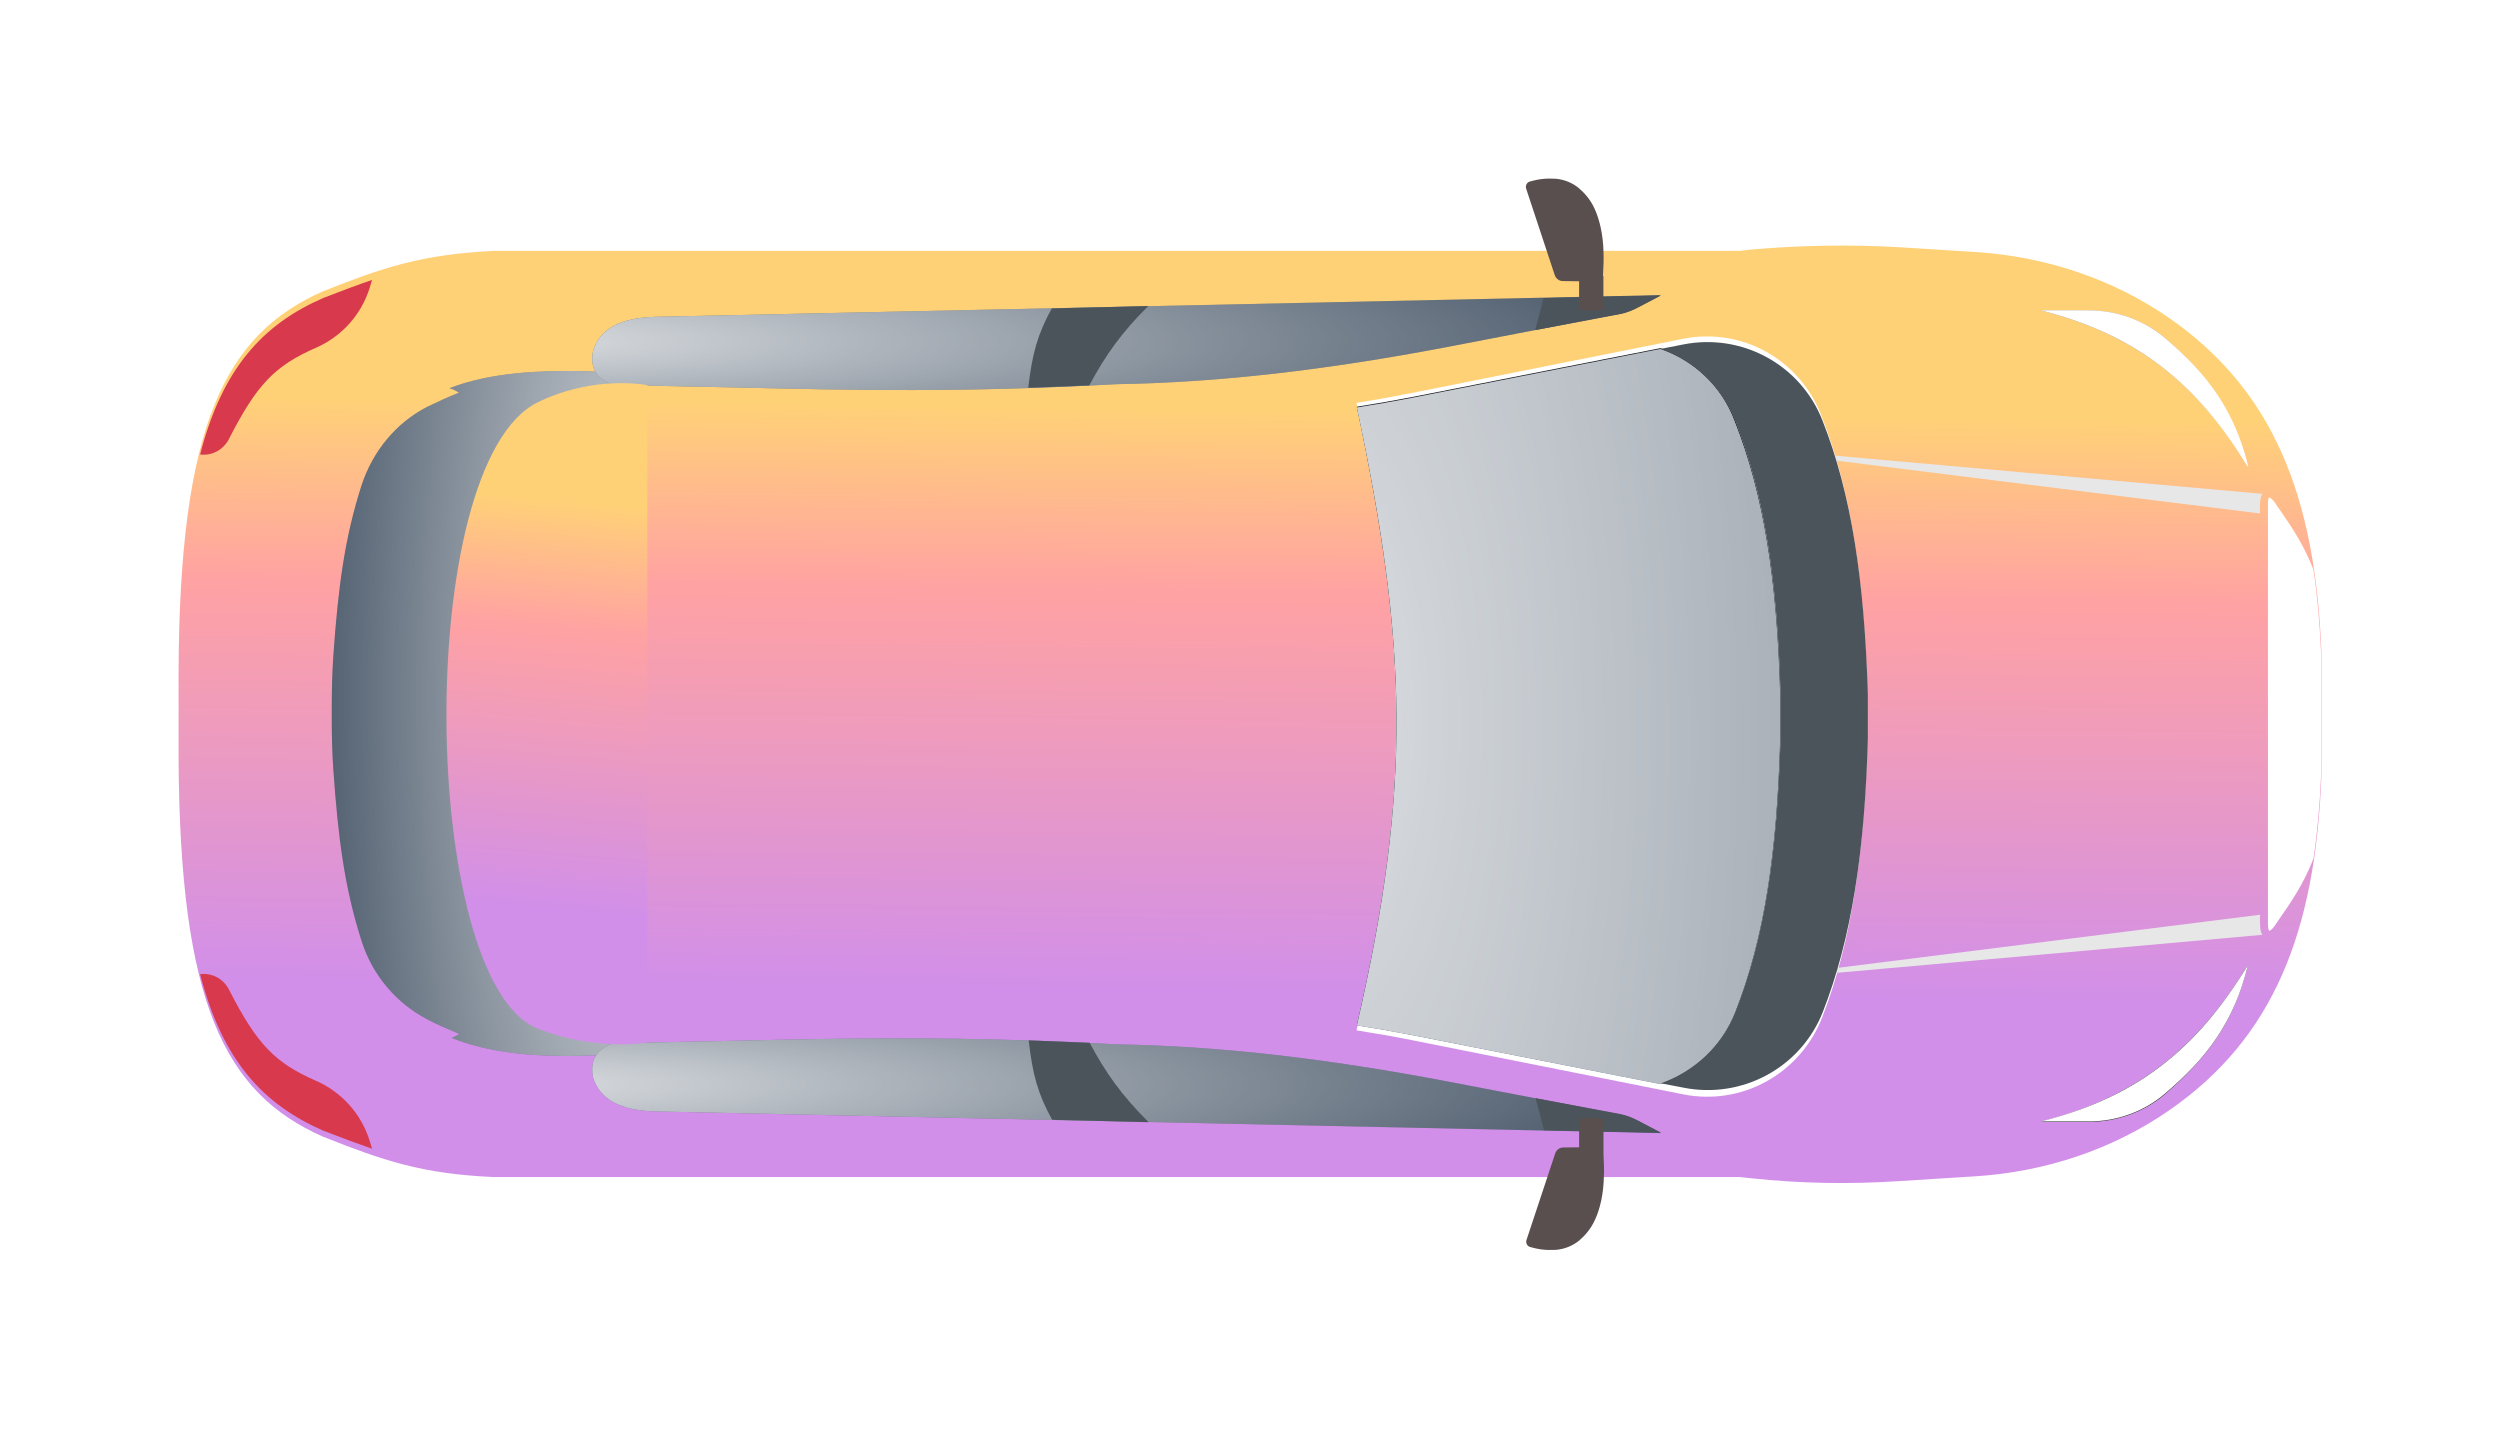 <svg width="28" height="16" viewBox="0 0 28 16" fill="none" xmlns="http://www.w3.org/2000/svg">
<g id="Car" filter="url(#filter0_d_1476_2205)">
<path id="color" d="M21.276 0.769L22.134 0.823C22.907 0.874 23.658 1.12 24.297 1.563C25.464 2.375 25.933 3.562 26 5.309V6.692C25.933 8.435 25.464 9.627 24.297 10.434C23.658 10.877 22.907 11.123 22.134 11.174L21.276 11.228C20.722 11.265 20.163 11.256 19.609 11.196L19.484 11.183H5.526C4.713 11.146 4.288 10.996 3.618 10.731C2.51 10.243 2.013 9.225 2 6.482V5.51C2.013 2.767 2.514 1.75 3.618 1.262C4.288 0.997 4.713 0.851 5.526 0.81H19.479L19.605 0.796C20.159 0.746 20.717 0.737 21.276 0.769ZM18.849 1.795L15.81 2.402C15.604 2.443 15.399 2.48 15.193 2.512C15.756 5.2 15.815 6.82 15.193 9.54C15.399 9.572 15.604 9.608 15.81 9.649L18.849 10.256C19.506 10.389 20.163 10.028 20.409 9.394C20.735 8.554 20.878 7.582 20.914 6.281V5.779C20.878 4.479 20.731 3.502 20.404 2.667C20.163 2.024 19.506 1.663 18.849 1.795Z" fill="url(#paint0_linear_1476_2205)"/>
<g id="lines">
<path id="Vector" d="M25.339 8.47L20.558 8.897V8.843L25.312 8.245C25.312 8.349 25.308 8.425 25.339 8.47Z" fill="#E7E7E7"/>
<path id="Vector_2" d="M25.339 3.531L20.558 3.104V3.158L25.312 3.751C25.312 3.652 25.308 3.576 25.339 3.531Z" fill="#E7E7E7"/>
</g>
<g id="window">
<path id="Vector_3" d="M6.351 2.155C5.815 2.155 5.382 2.213 5.034 2.348C5.069 2.357 5.105 2.375 5.141 2.398C5.016 2.447 4.899 2.501 4.788 2.555C4.435 2.735 4.176 3.054 4.051 3.431C3.859 4.025 3.787 4.582 3.733 5.351C3.72 5.544 3.716 5.733 3.716 5.926V6.052C3.716 6.24 3.72 6.429 3.733 6.614C3.787 7.387 3.859 7.944 4.051 8.542C4.171 8.919 4.435 9.234 4.788 9.418C4.899 9.477 5.016 9.526 5.145 9.58C5.118 9.598 5.092 9.611 5.06 9.625C5.404 9.764 5.829 9.827 6.351 9.827C6.579 9.827 6.812 9.814 7.044 9.791V2.195C6.807 2.164 6.579 2.155 6.351 2.155Z" fill="#4B545A"/>
<g id="Vector_4">
<path d="M6.351 2.155C5.815 2.155 5.382 2.213 5.034 2.348C5.069 2.357 5.105 2.375 5.141 2.398C5.016 2.447 4.899 2.501 4.788 2.555C4.435 2.735 4.176 3.054 4.051 3.431C3.859 4.025 3.787 4.582 3.733 5.351C3.72 5.544 3.716 5.733 3.716 5.926V6.052C3.716 6.24 3.72 6.429 3.733 6.614C3.787 7.387 3.859 7.944 4.051 8.542C4.171 8.919 4.435 9.234 4.788 9.418C4.899 9.477 5.016 9.526 5.145 9.58C5.118 9.598 5.092 9.611 5.06 9.625C5.404 9.764 5.829 9.827 6.351 9.827C6.579 9.827 6.812 9.814 7.044 9.791V2.195C6.807 2.164 6.579 2.155 6.351 2.155Z" fill="#4388FC" fill-opacity="0.1"/>
<path d="M6.351 2.155C5.815 2.155 5.382 2.213 5.034 2.348C5.069 2.357 5.105 2.375 5.141 2.398C5.016 2.447 4.899 2.501 4.788 2.555C4.435 2.735 4.176 3.054 4.051 3.431C3.859 4.025 3.787 4.582 3.733 5.351C3.72 5.544 3.716 5.733 3.716 5.926V6.052C3.716 6.24 3.72 6.429 3.733 6.614C3.787 7.387 3.859 7.944 4.051 8.542C4.171 8.919 4.435 9.234 4.788 9.418C4.899 9.477 5.016 9.526 5.145 9.58C5.118 9.598 5.092 9.611 5.06 9.625C5.404 9.764 5.829 9.827 6.351 9.827C6.579 9.827 6.812 9.814 7.044 9.791V2.195C6.807 2.164 6.579 2.155 6.351 2.155Z" fill="url(#paint1_radial_1476_2205)"/>
</g>
</g>
<g id="window_2">
<path id="Vector_5" d="M8.21 9.657C7.799 9.666 7.374 9.675 6.905 9.684C6.87 9.684 6.834 9.693 6.803 9.711C6.66 9.787 6.611 9.895 6.642 10.066C6.718 10.313 6.946 10.439 7.348 10.448L18.575 10.69C18.584 10.69 18.593 10.69 18.602 10.69C18.597 10.686 18.588 10.681 18.579 10.677L18.329 10.547C18.275 10.52 18.217 10.497 18.155 10.484L16.225 10.115C14.858 9.854 13.647 9.715 12.512 9.697C10.774 9.603 9.586 9.625 8.21 9.657Z" fill="#4B545A"/>
<g id="Vector_6">
<path d="M8.21 9.657C7.799 9.666 7.374 9.675 6.905 9.684C6.87 9.684 6.834 9.693 6.803 9.711C6.66 9.787 6.611 9.895 6.642 10.066C6.718 10.313 6.946 10.439 7.348 10.448L18.575 10.69C18.584 10.69 18.593 10.69 18.602 10.69C18.597 10.686 18.588 10.681 18.579 10.677L18.329 10.547C18.275 10.52 18.217 10.497 18.155 10.484L16.225 10.115C14.858 9.854 13.647 9.715 12.512 9.697C10.774 9.603 9.586 9.625 8.21 9.657Z" fill="#4388FC" fill-opacity="0.1"/>
<path d="M8.21 9.657C7.799 9.666 7.374 9.675 6.905 9.684C6.87 9.684 6.834 9.693 6.803 9.711C6.66 9.787 6.611 9.895 6.642 10.066C6.718 10.313 6.946 10.439 7.348 10.448L18.575 10.69C18.584 10.69 18.593 10.69 18.602 10.69C18.597 10.686 18.588 10.681 18.579 10.677L18.329 10.547C18.275 10.52 18.217 10.497 18.155 10.484L16.225 10.115C14.858 9.854 13.647 9.715 12.512 9.697C10.774 9.603 9.586 9.625 8.21 9.657Z" fill="url(#paint2_radial_1476_2205)"/>
</g>
<path id="Vector_7" d="M11.784 10.542C11.623 10.25 11.565 10.034 11.521 9.652L12.204 9.679C12.387 10.021 12.566 10.272 12.865 10.569L11.784 10.542Z" fill="#4B545A"/>
<path id="Vector_8" d="M17.199 10.3L17.293 10.659L18.575 10.686C18.584 10.686 18.593 10.686 18.602 10.686C18.597 10.681 18.588 10.677 18.579 10.673L18.329 10.542C18.275 10.515 18.217 10.493 18.155 10.479L17.199 10.3Z" fill="#4B545A"/>
</g>
<g id="window_3">
<path id="Vector_9" d="M8.21 2.339C7.799 2.33 7.374 2.321 6.905 2.312C6.87 2.312 6.834 2.303 6.803 2.285C6.66 2.209 6.611 2.101 6.642 1.93C6.718 1.683 6.946 1.557 7.348 1.548L18.575 1.306C18.584 1.306 18.593 1.306 18.602 1.306C18.597 1.31 18.588 1.315 18.579 1.319L18.329 1.449C18.275 1.476 18.217 1.499 18.155 1.512L16.216 1.885C14.849 2.146 13.638 2.285 12.503 2.303C10.774 2.398 9.586 2.371 8.21 2.339Z" fill="#4B545A"/>
<g id="Vector_10">
<path d="M8.21 2.339C7.799 2.33 7.374 2.321 6.905 2.312C6.87 2.312 6.834 2.303 6.803 2.285C6.66 2.209 6.611 2.101 6.642 1.93C6.718 1.683 6.946 1.557 7.348 1.548L18.575 1.306C18.584 1.306 18.593 1.306 18.602 1.306C18.597 1.31 18.588 1.315 18.579 1.319L18.329 1.449C18.275 1.476 18.217 1.499 18.155 1.512L16.216 1.885C14.849 2.146 13.638 2.285 12.503 2.303C10.774 2.398 9.586 2.371 8.21 2.339Z" fill="#4388FC" fill-opacity="0.1"/>
<path d="M8.21 2.339C7.799 2.33 7.374 2.321 6.905 2.312C6.87 2.312 6.834 2.303 6.803 2.285C6.66 2.209 6.611 2.101 6.642 1.93C6.718 1.683 6.946 1.557 7.348 1.548L18.575 1.306C18.584 1.306 18.593 1.306 18.602 1.306C18.597 1.31 18.588 1.315 18.579 1.319L18.329 1.449C18.275 1.476 18.217 1.499 18.155 1.512L16.216 1.885C14.849 2.146 13.638 2.285 12.503 2.303C10.774 2.398 9.586 2.371 8.21 2.339Z" fill="url(#paint3_radial_1476_2205)"/>
</g>
<path id="Vector_11" d="M11.78 1.454C11.619 1.746 11.561 1.962 11.516 2.344L12.2 2.317C12.383 1.975 12.562 1.724 12.861 1.427L11.78 1.454Z" fill="#4B545A"/>
<path id="Vector_12" d="M17.194 1.697L17.288 1.338L18.57 1.311C18.579 1.311 18.588 1.311 18.597 1.311C18.593 1.315 18.584 1.32 18.575 1.324L18.325 1.455C18.271 1.482 18.213 1.504 18.15 1.517L17.194 1.697Z" fill="#4B545A"/>
</g>
<g id="mirror ">
<path id="Vector_13" d="M17.959 10.537C17.851 10.51 17.789 10.515 17.686 10.537V10.91H17.959V10.537Z" fill="#594F4F"/>
<path id="Vector_14" d="M17.883 10.847L17.507 10.852C17.467 10.852 17.431 10.879 17.418 10.919L17.096 11.89C17.087 11.922 17.105 11.958 17.137 11.966C17.186 11.98 17.239 11.993 17.306 11.998C17.351 12.002 17.396 11.998 17.431 11.998C17.525 11.989 17.614 11.953 17.686 11.895C17.748 11.841 17.811 11.773 17.86 11.67C17.923 11.54 17.959 11.364 17.963 11.189C17.968 11.108 17.963 11.005 17.959 10.924C17.959 10.879 17.923 10.847 17.883 10.847Z" fill="#594F4F"/>
</g>
<g id="mirror _2">
<path id="Vector_15" d="M17.958 1.463C17.851 1.49 17.788 1.485 17.686 1.463V1.09H17.958V1.463Z" fill="#594F4F"/>
<path id="Vector_16" d="M17.878 1.153L17.503 1.148C17.463 1.148 17.427 1.121 17.413 1.081L17.092 0.11C17.083 0.079 17.101 0.043 17.132 0.034C17.181 0.02 17.235 0.007 17.302 0.002C17.346 -0.002 17.391 0.002 17.427 0.002C17.521 0.011 17.61 0.047 17.682 0.106C17.744 0.16 17.807 0.227 17.856 0.33C17.918 0.461 17.954 0.636 17.959 0.811C17.963 0.892 17.959 0.996 17.954 1.076C17.954 1.121 17.923 1.153 17.878 1.153Z" fill="#594F4F"/>
</g>
<g id="light">
<path id="Vector_17" d="M25.178 8.807C24.601 9.755 23.927 10.29 22.855 10.565H23.391C23.708 10.565 24.012 10.457 24.253 10.25C24.718 9.845 25.021 9.45 25.178 8.807Z" fill="url(#paint4_linear_1476_2205)"/>
<path id="Vector_18" d="M25.178 8.807C24.601 9.755 23.927 10.29 22.855 10.565H23.391C23.708 10.565 24.012 10.457 24.253 10.25C24.718 9.845 25.021 9.45 25.178 8.807Z" fill="url(#paint5_linear_1476_2205)"/>
<path id="Vector_19" d="M22.859 10.56H23.391C23.708 10.56 24.012 10.452 24.253 10.245C24.718 9.845 25.021 9.45 25.178 8.807C24.601 9.756 23.931 10.29 22.859 10.56Z" fill="white"/>
</g>
<g id="light_2">
<path id="Vector_20" d="M25.178 3.233C24.602 2.285 23.927 1.75 22.855 1.476H23.391C23.708 1.476 24.012 1.584 24.253 1.791C24.718 2.191 25.022 2.591 25.178 3.233Z" fill="url(#paint6_linear_1476_2205)"/>
<path id="Vector_21" d="M22.86 1.476H23.391C23.708 1.476 24.012 1.584 24.253 1.791C24.723 2.191 25.026 2.591 25.183 3.233C24.602 2.285 23.932 1.75 22.86 1.476Z" fill="white"/>
</g>
<g id="light_3">
<path id="Vector_22" d="M2.241 8.911C2.492 9.877 2.943 10.367 3.622 10.664C3.819 10.74 3.997 10.807 4.167 10.866L4.14 10.776C4.046 10.475 3.827 10.232 3.542 10.106C3.077 9.904 2.876 9.693 2.563 9.081C2.501 8.96 2.371 8.893 2.241 8.911Z" fill="#D8394C"/>
</g>
<g id="light_4">
<path id="Vector_23" d="M2.241 3.09C2.491 2.124 2.942 1.634 3.621 1.337C3.818 1.261 3.997 1.193 4.167 1.135L4.14 1.225C4.046 1.526 3.827 1.768 3.541 1.894C3.076 2.097 2.875 2.308 2.563 2.919C2.5 3.04 2.371 3.108 2.241 3.09Z" fill="#D8394C"/>
</g>
<path id="Vector_24" d="M19.826 5.777C19.79 4.465 19.634 3.53 19.325 2.753C19.191 2.416 18.923 2.155 18.588 2.029L15.836 2.573C15.671 2.604 15.501 2.636 15.336 2.663C15.631 4.079 15.756 5.112 15.756 6.097C15.756 7.094 15.626 8.119 15.336 9.391C15.501 9.418 15.671 9.445 15.836 9.481L18.588 10.02C18.923 9.895 19.191 9.634 19.325 9.297C19.634 8.515 19.785 7.584 19.826 6.272V5.777ZM19.942 5.777V6.272C19.906 7.553 19.759 8.515 19.437 9.337C19.285 9.724 18.972 10.011 18.602 10.137L15.814 9.589C15.608 9.548 15.403 9.512 15.197 9.481C15.501 8.173 15.64 7.126 15.64 6.088C15.64 4.995 15.483 3.917 15.197 2.555C15.403 2.523 15.608 2.487 15.814 2.447L18.597 1.899C18.968 2.029 19.281 2.312 19.433 2.699C19.759 3.535 19.906 4.497 19.942 5.777Z" fill="#1D1F24"/>
<path id="Vector_25" d="M18.597 1.908L15.814 2.456C15.608 2.496 15.403 2.532 15.197 2.564C15.76 5.211 15.818 6.807 15.197 9.485C15.403 9.517 15.608 9.553 15.814 9.593L18.597 10.142C18.968 10.011 19.281 9.728 19.433 9.342C19.759 8.515 19.902 7.557 19.938 6.276V5.782C19.902 4.501 19.754 3.539 19.428 2.717C19.281 2.321 18.968 2.038 18.597 1.908Z" fill="#4B545A"/>
<g id="Vector_26">
<path d="M18.597 1.908L15.814 2.456C15.608 2.496 15.403 2.532 15.197 2.564C15.76 5.211 15.818 6.807 15.197 9.485C15.403 9.517 15.608 9.553 15.814 9.593L18.597 10.142C18.968 10.011 19.281 9.728 19.433 9.342C19.759 8.515 19.902 7.557 19.938 6.276V5.782C19.902 4.501 19.754 3.539 19.428 2.717C19.281 2.321 18.968 2.038 18.597 1.908Z" fill="#4388FC" fill-opacity="0.1"/>
<path d="M18.597 1.908L15.814 2.456C15.608 2.496 15.403 2.532 15.197 2.564C15.76 5.211 15.818 6.807 15.197 9.485C15.403 9.517 15.608 9.553 15.814 9.593L18.597 10.142C18.968 10.011 19.281 9.728 19.433 9.342C19.759 8.515 19.902 7.557 19.938 6.276V5.782C19.902 4.501 19.754 3.539 19.428 2.717C19.281 2.321 18.968 2.038 18.597 1.908Z" fill="url(#paint7_radial_1476_2205)"/>
</g>
<path id="Vector_27" d="M18.852 1.858C19.509 1.728 20.165 2.083 20.411 2.708C20.737 3.535 20.88 4.492 20.92 5.773V6.267C20.885 7.548 20.737 8.51 20.416 9.333C20.17 9.957 19.513 10.312 18.856 10.182L18.602 10.133C18.973 10.002 19.285 9.719 19.437 9.333C19.763 8.506 19.906 7.548 19.942 6.267V5.773C19.906 4.492 19.759 3.53 19.433 2.708C19.281 2.321 18.968 2.034 18.597 1.908L18.852 1.858Z" fill="#4B545A"/>
<path id="Vector_28" d="M25.415 3.571C25.41 3.571 25.401 3.589 25.401 3.638V8.357C25.401 8.407 25.415 8.425 25.415 8.425C25.419 8.425 25.446 8.416 25.482 8.362L25.509 8.321C25.674 8.083 25.795 7.908 25.911 7.616C25.955 7.324 25.982 7.014 25.996 6.681V5.319C25.982 4.986 25.955 4.676 25.911 4.384C25.911 4.384 25.911 4.384 25.911 4.38C25.795 4.088 25.674 3.912 25.509 3.674L25.482 3.634C25.446 3.58 25.419 3.571 25.415 3.571Z" fill="white"/>
<path id="Rectangle" d="M7.25 9.674V2.314C7.25 2.314 6.661 2.194 6.023 2.506C4.622 3.191 4.697 8.995 6.023 9.52C6.687 9.783 7.25 9.674 7.25 9.674Z" fill="url(#paint8_linear_1476_2205)"/>
</g>
<defs>
<filter id="filter0_d_1476_2205" x="0" y="0" width="28" height="16" filterUnits="userSpaceOnUse" color-interpolation-filters="sRGB">
<feFlood flood-opacity="0" result="BackgroundImageFix"/>
<feColorMatrix in="SourceAlpha" type="matrix" values="0 0 0 0 0 0 0 0 0 0 0 0 0 0 0 0 0 0 127 0" result="hardAlpha"/>
<feOffset dy="2"/>
<feGaussianBlur stdDeviation="1"/>
<feColorMatrix type="matrix" values="0 0 0 0 0 0 0 0 0 0 0 0 0 0 0 0 0 0 0.25 0"/>
<feBlend mode="normal" in2="BackgroundImageFix" result="effect1_dropShadow_1476_2205"/>
<feBlend mode="normal" in="SourceGraphic" in2="effect1_dropShadow_1476_2205" result="shape"/>
</filter>
<linearGradient id="paint0_linear_1476_2205" x1="21" y1="2.677" x2="20.919" y2="9.329" gradientUnits="userSpaceOnUse">
<stop stop-color="#FFD177"/>
<stop offset="0.307" stop-color="#FFA2A3"/>
<stop offset="0.979" stop-color="#D18FE9"/>
<stop offset="1" stop-color="#D18FE9"/>
</linearGradient>
<radialGradient id="paint1_radial_1476_2205" cx="0" cy="0" r="1" gradientUnits="userSpaceOnUse" gradientTransform="translate(7.281 5.796) rotate(-180) scale(3.82 12.697)">
<stop stop-color="white" stop-opacity="0.8"/>
<stop offset="1" stop-color="white" stop-opacity="0.01"/>
</radialGradient>
<radialGradient id="paint2_radial_1476_2205" cx="0" cy="0" r="1" gradientUnits="userSpaceOnUse" gradientTransform="translate(5.697 10.152) rotate(179.966) scale(13.082 1.673)">
<stop stop-color="white" stop-opacity="0.8"/>
<stop offset="1" stop-color="white" stop-opacity="0.01"/>
</radialGradient>
<radialGradient id="paint3_radial_1476_2205" cx="0" cy="0" r="1" gradientUnits="userSpaceOnUse" gradientTransform="translate(5.697 1.829) rotate(179.966) scale(13.082 1.676)">
<stop stop-color="white" stop-opacity="0.8"/>
<stop offset="1" stop-color="white" stop-opacity="0.01"/>
</radialGradient>
<linearGradient id="paint4_linear_1476_2205" x1="24.019" y1="10.562" x2="24.019" y2="8.805" gradientUnits="userSpaceOnUse">
<stop offset="0.155" stop-color="#A1A1A1"/>
<stop offset="0.92" stop-color="white"/>
</linearGradient>
<linearGradient id="paint5_linear_1476_2205" x1="24.019" y1="10.562" x2="24.019" y2="8.805" gradientUnits="userSpaceOnUse">
<stop stop-color="#333333"/>
<stop offset="0.188"/>
<stop offset="0.385" stop-color="#333333"/>
<stop offset="0.598"/>
<stop offset="0.803" stop-color="#333333"/>
<stop offset="1"/>
</linearGradient>
<linearGradient id="paint6_linear_1476_2205" x1="24.019" y1="1.476" x2="24.019" y2="3.232" gradientUnits="userSpaceOnUse">
<stop offset="0.155" stop-color="#A1A1A1"/>
<stop offset="0.92" stop-color="white"/>
</linearGradient>
<radialGradient id="paint7_radial_1476_2205" cx="0" cy="0" r="1" gradientUnits="userSpaceOnUse" gradientTransform="translate(14.827 5.965) rotate(179.342) scale(5.181 12.981)">
<stop stop-color="white" stop-opacity="0.8"/>
<stop offset="1" stop-color="white" stop-opacity="0.53"/>
</radialGradient>
<linearGradient id="paint8_linear_1476_2205" x1="6.781" y1="3.65" x2="6.354" y2="8.303" gradientUnits="userSpaceOnUse">
<stop stop-color="#FFD177"/>
<stop offset="0.307" stop-color="#FFA2A3"/>
<stop offset="0.979" stop-color="#D18FE9"/>
<stop offset="1" stop-color="#D18FE9"/>
</linearGradient>
</defs>
</svg>
